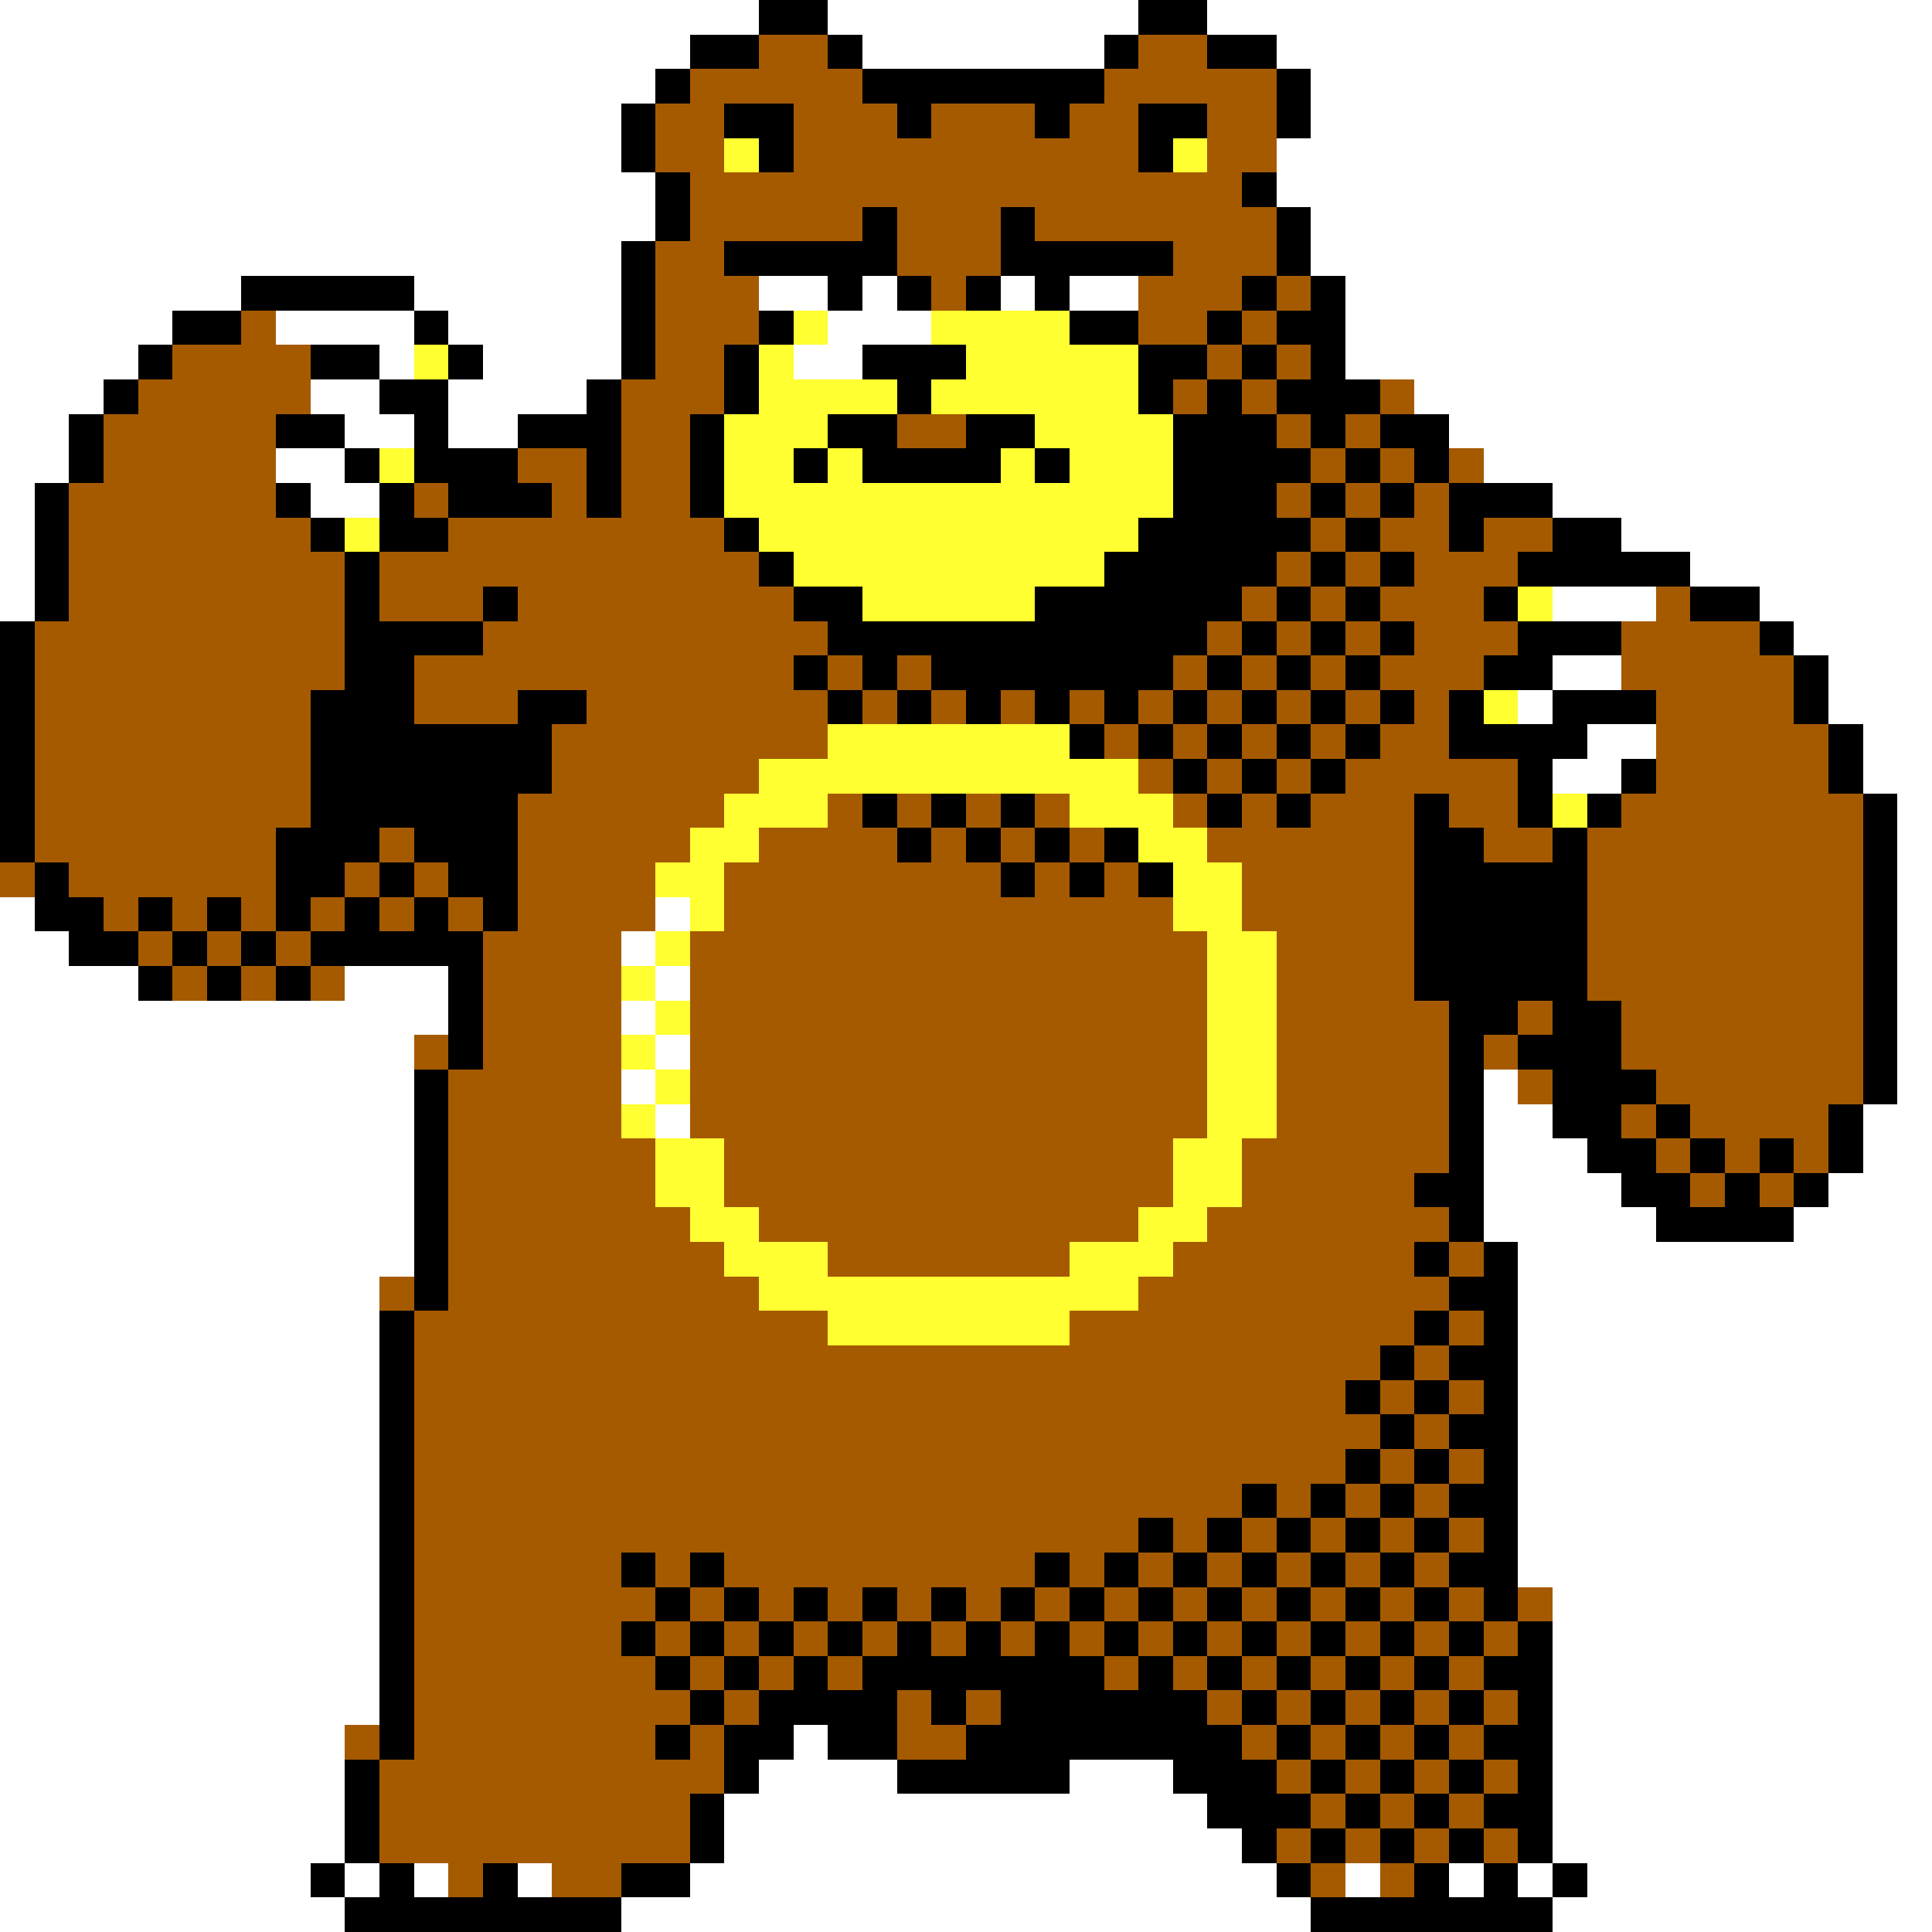 <svg xmlns="http://www.w3.org/2000/svg" viewBox="0 -0.5 56 56" shape-rendering="crispEdges">
<rect x="0" y="-0.5" width="56" height="56" fill="#333333" stroke="none"/>
<path stroke="#ffffff" d="M0 0h22M24 0h9M35 0h21M0 1h20M25 1h7M37 1h19M0 2h19M38 2h18M0 3h18M38 3h18M0 4h18M37 4h19M0 5h19M37 5h19M0 6h19M38 6h18M0 7h18M38 7h18M0 8h7M12 8h6M22 8h2M25 8h1M29 8h1M31 8h2M39 8h17M0 9h5M8 9h4M13 9h5M24 9h3M39 9h17M0 10h4M11 10h1M14 10h4M23 10h2M39 10h17M0 11h3M9 11h2M13 11h4M41 11h15M0 12h2M10 12h2M13 12h2M42 12h14M0 13h2M8 13h2M43 13h13M0 14h1M9 14h2M45 14h11M0 15h1M47 15h9M0 16h1M49 16h7M0 17h1M45 17h3M51 17h5M52 18h4M45 19h2M53 19h3M44 20h1M53 20h3M46 21h2M54 21h2M45 22h2M54 22h2M55 23h1M55 24h1M55 25h1M0 26h1M19 26h1M55 26h1M0 27h2M18 27h1M55 27h1M0 28h4M10 28h3M19 28h1M55 28h1M0 29h13M18 29h1M55 29h1M0 30h12M19 30h1M55 30h1M0 31h12M18 31h1M43 31h1M55 31h1M0 32h12M19 32h1M43 32h2M54 32h2M0 33h12M43 33h3M54 33h2M0 34h12M43 34h4M53 34h3M0 35h12M43 35h5M52 35h4M0 36h12M44 36h12M0 37h11M44 37h12M0 38h11M44 38h12M0 39h11M44 39h12M0 40h11M44 40h12M0 41h11M44 41h12M0 42h11M44 42h12M0 43h11M44 43h12M0 44h11M44 44h12M0 45h11M44 45h12M0 46h11M45 46h11M0 47h11M45 47h11M0 48h11M45 48h11M0 49h11M45 49h11M0 50h10M23 50h1M45 50h11M0 51h10M22 51h4M31 51h3M45 51h11M0 52h10M21 52h14M45 52h11M0 53h10M21 53h15M45 53h11M0 54h9M10 54h1M12 54h1M15 54h1M20 54h17M39 54h1M42 54h1M44 54h1M46 54h10M0 55h10M18 55h20M45 55h11" />
<path stroke="#000000" d="M22 0h2M33 0h2M20 1h2M24 1h1M32 1h1M35 1h2M19 2h1M25 2h7M37 2h1M18 3h1M21 3h2M26 3h1M30 3h1M33 3h2M37 3h1M18 4h1M22 4h1M33 4h1M19 5h1M36 5h1M19 6h1M25 6h1M29 6h1M37 6h1M18 7h1M21 7h5M29 7h5M37 7h1M7 8h5M18 8h1M24 8h1M26 8h1M28 8h1M30 8h1M36 8h1M38 8h1M5 9h2M12 9h1M18 9h1M22 9h1M31 9h2M35 9h1M37 9h2M4 10h1M9 10h2M13 10h1M18 10h1M21 10h1M25 10h3M33 10h2M36 10h1M38 10h1M3 11h1M11 11h2M17 11h1M21 11h1M26 11h1M33 11h1M35 11h1M37 11h3M2 12h1M8 12h2M12 12h1M15 12h3M20 12h1M24 12h2M28 12h2M34 12h3M38 12h1M40 12h2M2 13h1M10 13h1M12 13h3M17 13h1M20 13h1M23 13h1M25 13h4M30 13h1M34 13h4M39 13h1M41 13h1M1 14h1M8 14h1M11 14h1M13 14h3M17 14h1M20 14h1M34 14h3M38 14h1M40 14h1M42 14h3M1 15h1M9 15h1M11 15h2M21 15h1M33 15h5M39 15h1M42 15h1M45 15h2M1 16h1M10 16h1M22 16h1M32 16h5M38 16h1M40 16h1M44 16h5M1 17h1M10 17h1M14 17h1M23 17h2M30 17h6M37 17h1M39 17h1M43 17h1M49 17h2M0 18h1M10 18h4M24 18h11M36 18h1M38 18h1M40 18h1M44 18h3M51 18h1M0 19h1M10 19h2M23 19h1M25 19h1M27 19h7M35 19h1M37 19h1M39 19h1M43 19h2M52 19h1M0 20h1M9 20h3M15 20h2M24 20h1M26 20h1M28 20h1M30 20h1M32 20h1M34 20h1M36 20h1M38 20h1M40 20h1M42 20h1M45 20h3M52 20h1M0 21h1M9 21h7M31 21h1M33 21h1M35 21h1M37 21h1M39 21h1M42 21h4M53 21h1M0 22h1M9 22h7M34 22h1M36 22h1M38 22h1M44 22h1M47 22h1M53 22h1M0 23h1M9 23h6M25 23h1M27 23h1M29 23h1M35 23h1M37 23h1M41 23h1M44 23h1M46 23h1M54 23h1M0 24h1M8 24h3M12 24h3M26 24h1M28 24h1M30 24h1M32 24h1M41 24h2M45 24h1M54 24h1M1 25h1M8 25h2M11 25h1M13 25h2M29 25h1M31 25h1M33 25h1M41 25h5M54 25h1M1 26h2M4 26h1M6 26h1M8 26h1M10 26h1M12 26h1M14 26h1M41 26h5M54 26h1M2 27h2M5 27h1M7 27h1M9 27h5M41 27h5M54 27h1M4 28h1M6 28h1M8 28h1M13 28h1M41 28h5M54 28h1M13 29h1M42 29h2M45 29h2M54 29h1M13 30h1M42 30h1M44 30h3M54 30h1M12 31h1M42 31h1M45 31h3M54 31h1M12 32h1M42 32h1M45 32h2M48 32h1M53 32h1M12 33h1M42 33h1M46 33h2M49 33h1M51 33h1M53 33h1M12 34h1M41 34h2M47 34h2M50 34h1M52 34h1M12 35h1M42 35h1M48 35h4M12 36h1M41 36h1M43 36h1M12 37h1M42 37h2M11 38h1M41 38h1M43 38h1M11 39h1M40 39h1M42 39h2M11 40h1M39 40h1M41 40h1M43 40h1M11 41h1M40 41h1M42 41h2M11 42h1M39 42h1M41 42h1M43 42h1M11 43h1M36 43h1M38 43h1M40 43h1M42 43h2M11 44h1M33 44h1M35 44h1M37 44h1M39 44h1M41 44h1M43 44h1M11 45h1M18 45h1M20 45h1M30 45h1M32 45h1M34 45h1M36 45h1M38 45h1M40 45h1M42 45h2M11 46h1M19 46h1M21 46h1M23 46h1M25 46h1M27 46h1M29 46h1M31 46h1M33 46h1M35 46h1M37 46h1M39 46h1M41 46h1M43 46h1M11 47h1M18 47h1M20 47h1M22 47h1M24 47h1M26 47h1M28 47h1M30 47h1M32 47h1M34 47h1M36 47h1M38 47h1M40 47h1M42 47h1M44 47h1M11 48h1M19 48h1M21 48h1M23 48h1M25 48h7M33 48h1M35 48h1M37 48h1M39 48h1M41 48h1M43 48h2M11 49h1M20 49h1M22 49h4M27 49h1M29 49h6M36 49h1M38 49h1M40 49h1M42 49h1M44 49h1M11 50h1M19 50h1M21 50h2M24 50h2M28 50h8M37 50h1M39 50h1M41 50h1M43 50h2M10 51h1M21 51h1M26 51h5M34 51h3M38 51h1M40 51h1M42 51h1M44 51h1M10 52h1M20 52h1M35 52h3M39 52h1M41 52h1M43 52h2M10 53h1M20 53h1M36 53h1M38 53h1M40 53h1M42 53h1M44 53h1M9 54h1M11 54h1M14 54h1M18 54h2M37 54h1M41 54h1M43 54h1M45 54h1M10 55h8M38 55h7" />
<path stroke="#a55a00" d="M22 1h2M33 1h2M20 2h5M32 2h5M19 3h2M23 3h3M27 3h3M31 3h2M35 3h2M19 4h2M23 4h10M35 4h2M20 5h16M20 6h5M26 6h3M30 6h7M19 7h2M26 7h3M34 7h3M19 8h3M27 8h1M33 8h3M37 8h1M7 9h1M19 9h3M33 9h2M36 9h1M5 10h4M19 10h2M35 10h1M37 10h1M4 11h5M18 11h3M34 11h1M36 11h1M40 11h1M3 12h5M18 12h2M26 12h2M37 12h1M39 12h1M3 13h5M15 13h2M18 13h2M38 13h1M40 13h1M42 13h1M2 14h6M12 14h1M16 14h1M18 14h2M37 14h1M39 14h1M41 14h1M2 15h7M13 15h8M38 15h1M40 15h2M43 15h2M2 16h8M11 16h11M37 16h1M39 16h1M41 16h3M2 17h8M11 17h3M15 17h8M36 17h1M38 17h1M40 17h3M48 17h1M1 18h9M14 18h10M35 18h1M37 18h1M39 18h1M41 18h3M47 18h4M1 19h9M12 19h11M24 19h1M26 19h1M34 19h1M36 19h1M38 19h1M40 19h3M47 19h5M1 20h8M12 20h3M17 20h7M25 20h1M27 20h1M29 20h1M31 20h1M33 20h1M35 20h1M37 20h1M39 20h1M41 20h1M48 20h4M1 21h8M16 21h8M32 21h1M34 21h1M36 21h1M38 21h1M40 21h2M48 21h5M1 22h8M16 22h6M33 22h1M35 22h1M37 22h1M39 22h5M48 22h5M1 23h8M15 23h6M24 23h1M26 23h1M28 23h1M30 23h1M34 23h1M36 23h1M38 23h3M42 23h2M47 23h7M1 24h7M11 24h1M15 24h5M22 24h4M27 24h1M29 24h1M31 24h1M35 24h6M43 24h2M46 24h8M0 25h1M2 25h6M10 25h1M12 25h1M15 25h4M21 25h8M30 25h1M32 25h1M36 25h5M46 25h8M3 26h1M5 26h1M7 26h1M9 26h1M11 26h1M13 26h1M15 26h4M21 26h13M36 26h5M46 26h8M4 27h1M6 27h1M8 27h1M14 27h4M20 27h15M37 27h4M46 27h8M5 28h1M7 28h1M9 28h1M14 28h4M20 28h15M37 28h4M46 28h8M14 29h4M20 29h15M37 29h5M44 29h1M47 29h7M12 30h1M14 30h4M20 30h15M37 30h5M43 30h1M47 30h7M13 31h5M20 31h15M37 31h5M44 31h1M48 31h6M13 32h5M20 32h15M37 32h5M47 32h1M49 32h4M13 33h6M21 33h13M36 33h6M48 33h1M50 33h1M52 33h1M13 34h6M21 34h13M36 34h5M49 34h1M51 34h1M13 35h7M22 35h11M35 35h7M13 36h8M24 36h7M34 36h7M42 36h1M11 37h1M13 37h9M33 37h9M12 38h12M31 38h10M42 38h1M12 39h28M41 39h1M12 40h27M40 40h1M42 40h1M12 41h28M41 41h1M12 42h27M40 42h1M42 42h1M12 43h24M37 43h1M39 43h1M41 43h1M12 44h21M34 44h1M36 44h1M38 44h1M40 44h1M42 44h1M12 45h6M19 45h1M21 45h9M31 45h1M33 45h1M35 45h1M37 45h1M39 45h1M41 45h1M12 46h7M20 46h1M22 46h1M24 46h1M26 46h1M28 46h1M30 46h1M32 46h1M34 46h1M36 46h1M38 46h1M40 46h1M42 46h1M44 46h1M12 47h6M19 47h1M21 47h1M23 47h1M25 47h1M27 47h1M29 47h1M31 47h1M33 47h1M35 47h1M37 47h1M39 47h1M41 47h1M43 47h1M12 48h7M20 48h1M22 48h1M24 48h1M32 48h1M34 48h1M36 48h1M38 48h1M40 48h1M42 48h1M12 49h8M21 49h1M26 49h1M28 49h1M35 49h1M37 49h1M39 49h1M41 49h1M43 49h1M10 50h1M12 50h7M20 50h1M26 50h2M36 50h1M38 50h1M40 50h1M42 50h1M11 51h10M37 51h1M39 51h1M41 51h1M43 51h1M11 52h9M38 52h1M40 52h1M42 52h1M11 53h9M37 53h1M39 53h1M41 53h1M43 53h1M13 54h1M16 54h2M38 54h1M40 54h1" />
<path stroke="#ffff31" d="M21 4h1M34 4h1M23 9h1M27 9h4M12 10h1M22 10h1M28 10h5M22 11h4M27 11h6M21 12h3M30 12h4M11 13h1M21 13h2M24 13h1M29 13h1M31 13h3M21 14h13M10 15h1M22 15h11M23 16h9M25 17h5M44 17h1M43 20h1M24 21h7M22 22h11M21 23h3M31 23h3M45 23h1M20 24h2M33 24h2M19 25h2M34 25h2M20 26h1M34 26h2M19 27h1M35 27h2M18 28h1M35 28h2M19 29h1M35 29h2M18 30h1M35 30h2M19 31h1M35 31h2M18 32h1M35 32h2M19 33h2M34 33h2M19 34h2M34 34h2M20 35h2M33 35h2M21 36h3M31 36h3M22 37h11M24 38h7" />
</svg>
